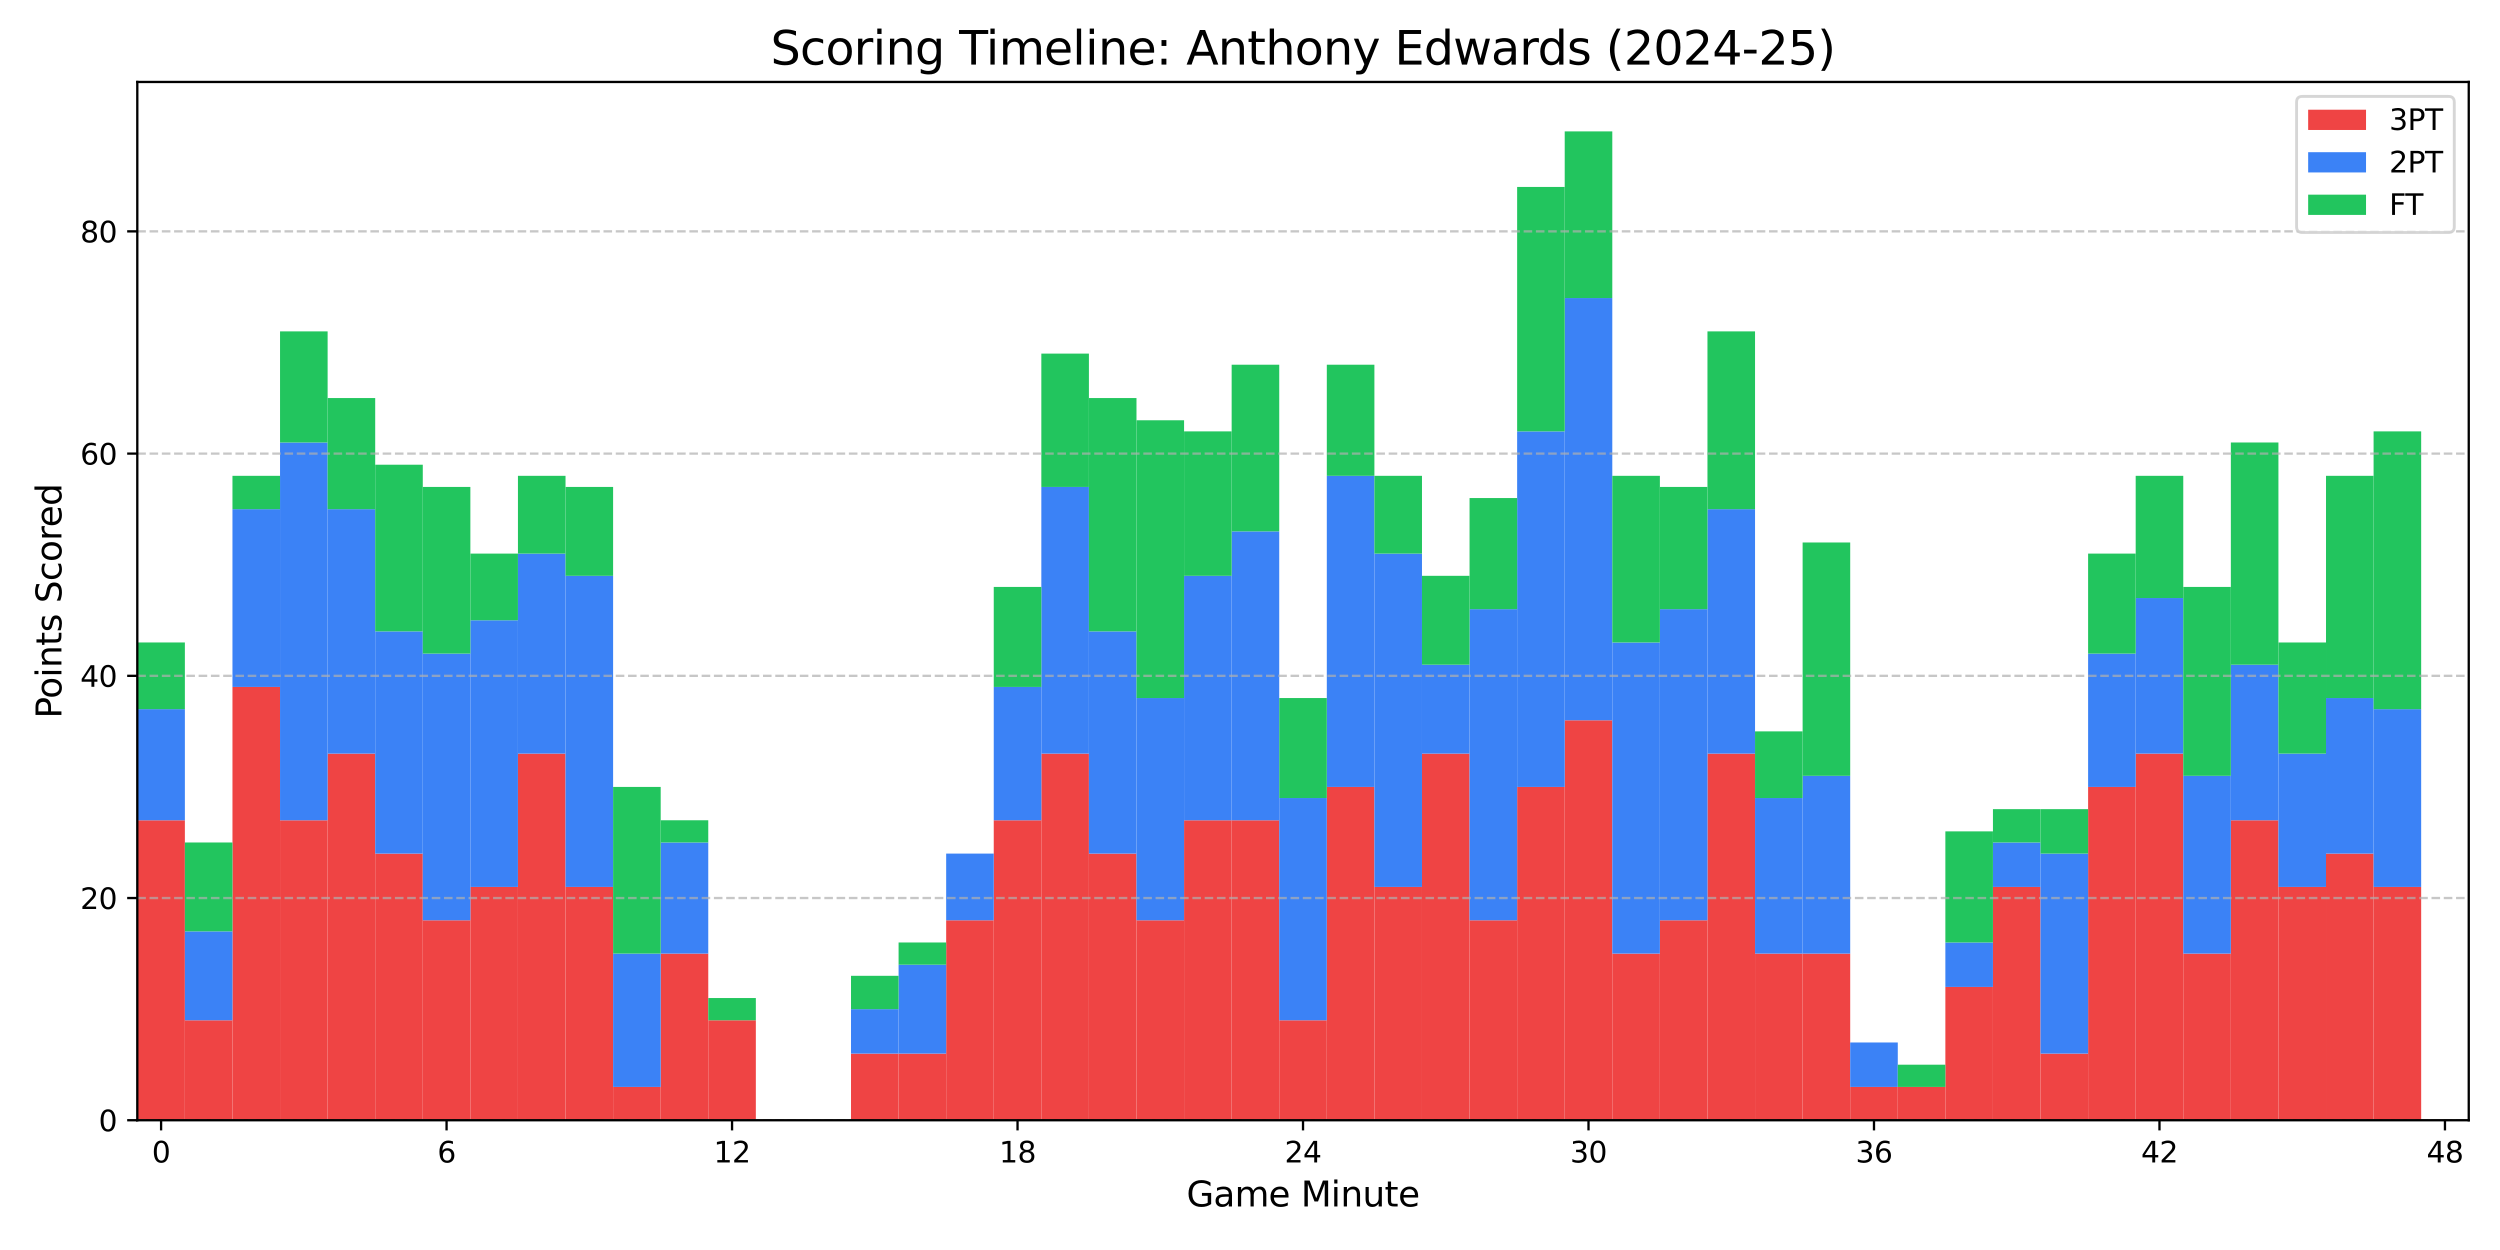 <?xml version="1.0" encoding="utf-8" standalone="no"?>
<!DOCTYPE svg PUBLIC "-//W3C//DTD SVG 1.1//EN"
  "http://www.w3.org/Graphics/SVG/1.1/DTD/svg11.dtd">
<svg xmlns:xlink="http://www.w3.org/1999/xlink" width="864pt" height="432pt" viewBox="0 0 864 432" xmlns="http://www.w3.org/2000/svg" version="1.1">
 <defs>
  <style type="text/css">*{stroke-linejoin: round; stroke-linecap: butt}</style>
 </defs>
 <g id="figure_1">
  <g id="patch_1">
   <path d="M 0 432 
L 864 432 
L 864 0 
L 0 0 
z
" style="fill: #ffffff"/>
  </g>
  <g id="axes_1">
   <g id="patch_2">
    <path d="M 47.45 387.16 
L 853.2 387.16 
L 853.2 28.32 
L 47.45 28.32 
z
" style="fill: #ffffff"/>
   </g>
   <g id="patch_3">
    <path d="M 47.45 387.16 
L 63.894 387.16 
L 63.894 283.482 
L 47.45 283.482 
z
" clip-path="url(#p7546cd6dfe)" style="fill: #ef4444"/>
   </g>
   <g id="patch_4">
    <path d="M 63.894 387.16 
L 80.338 387.16 
L 80.338 352.601 
L 63.894 352.601 
z
" clip-path="url(#p7546cd6dfe)" style="fill: #ef4444"/>
   </g>
   <g id="patch_5">
    <path d="M 80.338 387.16 
L 96.782 387.16 
L 96.782 237.403 
L 80.338 237.403 
z
" clip-path="url(#p7546cd6dfe)" style="fill: #ef4444"/>
   </g>
   <g id="patch_6">
    <path d="M 96.782 387.16 
L 113.226 387.16 
L 113.226 283.482 
L 96.782 283.482 
z
" clip-path="url(#p7546cd6dfe)" style="fill: #ef4444"/>
   </g>
   <g id="patch_7">
    <path d="M 113.226 387.16 
L 129.669 387.16 
L 129.669 260.443 
L 113.226 260.443 
z
" clip-path="url(#p7546cd6dfe)" style="fill: #ef4444"/>
   </g>
   <g id="patch_8">
    <path d="M 129.669 387.16 
L 146.113 387.16 
L 146.113 295.002 
L 129.669 295.002 
z
" clip-path="url(#p7546cd6dfe)" style="fill: #ef4444"/>
   </g>
   <g id="patch_9">
    <path d="M 146.113 387.16 
L 162.557 387.16 
L 162.557 318.042 
L 146.113 318.042 
z
" clip-path="url(#p7546cd6dfe)" style="fill: #ef4444"/>
   </g>
   <g id="patch_10">
    <path d="M 162.557 387.16 
L 179.001 387.16 
L 179.001 306.522 
L 162.557 306.522 
z
" clip-path="url(#p7546cd6dfe)" style="fill: #ef4444"/>
   </g>
   <g id="patch_11">
    <path d="M 179.001 387.16 
L 195.445 387.16 
L 195.445 260.443 
L 179.001 260.443 
z
" clip-path="url(#p7546cd6dfe)" style="fill: #ef4444"/>
   </g>
   <g id="patch_12">
    <path d="M 195.445 387.16 
L 211.889 387.16 
L 211.889 306.522 
L 195.445 306.522 
z
" clip-path="url(#p7546cd6dfe)" style="fill: #ef4444"/>
   </g>
   <g id="patch_13">
    <path d="M 211.889 387.16 
L 228.333 387.16 
L 228.333 375.64 
L 211.889 375.64 
z
" clip-path="url(#p7546cd6dfe)" style="fill: #ef4444"/>
   </g>
   <g id="patch_14">
    <path d="M 228.333 387.16 
L 244.777 387.16 
L 244.777 329.561 
L 228.333 329.561 
z
" clip-path="url(#p7546cd6dfe)" style="fill: #ef4444"/>
   </g>
   <g id="patch_15">
    <path d="M 244.777 387.16 
L 261.22 387.16 
L 261.22 352.601 
L 244.777 352.601 
z
" clip-path="url(#p7546cd6dfe)" style="fill: #ef4444"/>
   </g>
   <g id="patch_16">
    <path d="M 261.22 387.16 
L 277.664 387.16 
L 277.664 387.16 
L 261.22 387.16 
z
" clip-path="url(#p7546cd6dfe)" style="fill: #ef4444"/>
   </g>
   <g id="patch_17">
    <path d="M 277.664 387.16 
L 294.108 387.16 
L 294.108 387.16 
L 277.664 387.16 
z
" clip-path="url(#p7546cd6dfe)" style="fill: #ef4444"/>
   </g>
   <g id="patch_18">
    <path d="M 294.108 387.16 
L 310.552 387.16 
L 310.552 364.121 
L 294.108 364.121 
z
" clip-path="url(#p7546cd6dfe)" style="fill: #ef4444"/>
   </g>
   <g id="patch_19">
    <path d="M 310.552 387.16 
L 326.996 387.16 
L 326.996 364.121 
L 310.552 364.121 
z
" clip-path="url(#p7546cd6dfe)" style="fill: #ef4444"/>
   </g>
   <g id="patch_20">
    <path d="M 326.996 387.16 
L 343.44 387.16 
L 343.44 318.042 
L 326.996 318.042 
z
" clip-path="url(#p7546cd6dfe)" style="fill: #ef4444"/>
   </g>
   <g id="patch_21">
    <path d="M 343.44 387.16 
L 359.884 387.16 
L 359.884 283.482 
L 343.44 283.482 
z
" clip-path="url(#p7546cd6dfe)" style="fill: #ef4444"/>
   </g>
   <g id="patch_22">
    <path d="M 359.884 387.16 
L 376.328 387.16 
L 376.328 260.443 
L 359.884 260.443 
z
" clip-path="url(#p7546cd6dfe)" style="fill: #ef4444"/>
   </g>
   <g id="patch_23">
    <path d="M 376.328 387.16 
L 392.771 387.16 
L 392.771 295.002 
L 376.328 295.002 
z
" clip-path="url(#p7546cd6dfe)" style="fill: #ef4444"/>
   </g>
   <g id="patch_24">
    <path d="M 392.771 387.16 
L 409.215 387.16 
L 409.215 318.042 
L 392.771 318.042 
z
" clip-path="url(#p7546cd6dfe)" style="fill: #ef4444"/>
   </g>
   <g id="patch_25">
    <path d="M 409.215 387.16 
L 425.659 387.16 
L 425.659 283.482 
L 409.215 283.482 
z
" clip-path="url(#p7546cd6dfe)" style="fill: #ef4444"/>
   </g>
   <g id="patch_26">
    <path d="M 425.659 387.16 
L 442.103 387.16 
L 442.103 283.482 
L 425.659 283.482 
z
" clip-path="url(#p7546cd6dfe)" style="fill: #ef4444"/>
   </g>
   <g id="patch_27">
    <path d="M 442.103 387.16 
L 458.547 387.16 
L 458.547 352.601 
L 442.103 352.601 
z
" clip-path="url(#p7546cd6dfe)" style="fill: #ef4444"/>
   </g>
   <g id="patch_28">
    <path d="M 458.547 387.16 
L 474.991 387.16 
L 474.991 271.963 
L 458.547 271.963 
z
" clip-path="url(#p7546cd6dfe)" style="fill: #ef4444"/>
   </g>
   <g id="patch_29">
    <path d="M 474.991 387.16 
L 491.435 387.16 
L 491.435 306.522 
L 474.991 306.522 
z
" clip-path="url(#p7546cd6dfe)" style="fill: #ef4444"/>
   </g>
   <g id="patch_30">
    <path d="M 491.435 387.16 
L 507.879 387.16 
L 507.879 260.443 
L 491.435 260.443 
z
" clip-path="url(#p7546cd6dfe)" style="fill: #ef4444"/>
   </g>
   <g id="patch_31">
    <path d="M 507.879 387.16 
L 524.322 387.16 
L 524.322 318.042 
L 507.879 318.042 
z
" clip-path="url(#p7546cd6dfe)" style="fill: #ef4444"/>
   </g>
   <g id="patch_32">
    <path d="M 524.322 387.16 
L 540.766 387.16 
L 540.766 271.963 
L 524.322 271.963 
z
" clip-path="url(#p7546cd6dfe)" style="fill: #ef4444"/>
   </g>
   <g id="patch_33">
    <path d="M 540.766 387.16 
L 557.21 387.16 
L 557.21 248.923 
L 540.766 248.923 
z
" clip-path="url(#p7546cd6dfe)" style="fill: #ef4444"/>
   </g>
   <g id="patch_34">
    <path d="M 557.21 387.16 
L 573.654 387.16 
L 573.654 329.561 
L 557.21 329.561 
z
" clip-path="url(#p7546cd6dfe)" style="fill: #ef4444"/>
   </g>
   <g id="patch_35">
    <path d="M 573.654 387.16 
L 590.098 387.16 
L 590.098 318.042 
L 573.654 318.042 
z
" clip-path="url(#p7546cd6dfe)" style="fill: #ef4444"/>
   </g>
   <g id="patch_36">
    <path d="M 590.098 387.16 
L 606.542 387.16 
L 606.542 260.443 
L 590.098 260.443 
z
" clip-path="url(#p7546cd6dfe)" style="fill: #ef4444"/>
   </g>
   <g id="patch_37">
    <path d="M 606.542 387.16 
L 622.986 387.16 
L 622.986 329.561 
L 606.542 329.561 
z
" clip-path="url(#p7546cd6dfe)" style="fill: #ef4444"/>
   </g>
   <g id="patch_38">
    <path d="M 622.986 387.16 
L 639.43 387.16 
L 639.43 329.561 
L 622.986 329.561 
z
" clip-path="url(#p7546cd6dfe)" style="fill: #ef4444"/>
   </g>
   <g id="patch_39">
    <path d="M 639.43 387.16 
L 655.873 387.16 
L 655.873 375.64 
L 639.43 375.64 
z
" clip-path="url(#p7546cd6dfe)" style="fill: #ef4444"/>
   </g>
   <g id="patch_40">
    <path d="M 655.873 387.16 
L 672.317 387.16 
L 672.317 375.64 
L 655.873 375.64 
z
" clip-path="url(#p7546cd6dfe)" style="fill: #ef4444"/>
   </g>
   <g id="patch_41">
    <path d="M 672.317 387.16 
L 688.761 387.16 
L 688.761 341.081 
L 672.317 341.081 
z
" clip-path="url(#p7546cd6dfe)" style="fill: #ef4444"/>
   </g>
   <g id="patch_42">
    <path d="M 688.761 387.16 
L 705.205 387.16 
L 705.205 306.522 
L 688.761 306.522 
z
" clip-path="url(#p7546cd6dfe)" style="fill: #ef4444"/>
   </g>
   <g id="patch_43">
    <path d="M 705.205 387.16 
L 721.649 387.16 
L 721.649 364.121 
L 705.205 364.121 
z
" clip-path="url(#p7546cd6dfe)" style="fill: #ef4444"/>
   </g>
   <g id="patch_44">
    <path d="M 721.649 387.16 
L 738.093 387.16 
L 738.093 271.963 
L 721.649 271.963 
z
" clip-path="url(#p7546cd6dfe)" style="fill: #ef4444"/>
   </g>
   <g id="patch_45">
    <path d="M 738.093 387.16 
L 754.537 387.16 
L 754.537 260.443 
L 738.093 260.443 
z
" clip-path="url(#p7546cd6dfe)" style="fill: #ef4444"/>
   </g>
   <g id="patch_46">
    <path d="M 754.537 387.16 
L 770.981 387.16 
L 770.981 329.561 
L 754.537 329.561 
z
" clip-path="url(#p7546cd6dfe)" style="fill: #ef4444"/>
   </g>
   <g id="patch_47">
    <path d="M 770.981 387.16 
L 787.424 387.16 
L 787.424 283.482 
L 770.981 283.482 
z
" clip-path="url(#p7546cd6dfe)" style="fill: #ef4444"/>
   </g>
   <g id="patch_48">
    <path d="M 787.424 387.16 
L 803.868 387.16 
L 803.868 306.522 
L 787.424 306.522 
z
" clip-path="url(#p7546cd6dfe)" style="fill: #ef4444"/>
   </g>
   <g id="patch_49">
    <path d="M 803.868 387.16 
L 820.312 387.16 
L 820.312 295.002 
L 803.868 295.002 
z
" clip-path="url(#p7546cd6dfe)" style="fill: #ef4444"/>
   </g>
   <g id="patch_50">
    <path d="M 820.312 387.16 
L 836.756 387.16 
L 836.756 306.522 
L 820.312 306.522 
z
" clip-path="url(#p7546cd6dfe)" style="fill: #ef4444"/>
   </g>
   <g id="patch_51">
    <path d="M 47.45 283.482 
L 63.894 283.482 
L 63.894 245.083 
L 47.45 245.083 
z
" clip-path="url(#p7546cd6dfe)" style="fill: #3b82f6"/>
   </g>
   <g id="patch_52">
    <path d="M 63.894 352.601 
L 80.338 352.601 
L 80.338 321.881 
L 63.894 321.881 
z
" clip-path="url(#p7546cd6dfe)" style="fill: #3b82f6"/>
   </g>
   <g id="patch_53">
    <path d="M 80.338 237.403 
L 96.782 237.403 
L 96.782 175.965 
L 80.338 175.965 
z
" clip-path="url(#p7546cd6dfe)" style="fill: #3b82f6"/>
   </g>
   <g id="patch_54">
    <path d="M 96.782 283.482 
L 113.226 283.482 
L 113.226 152.925 
L 96.782 152.925 
z
" clip-path="url(#p7546cd6dfe)" style="fill: #3b82f6"/>
   </g>
   <g id="patch_55">
    <path d="M 113.226 260.443 
L 129.669 260.443 
L 129.669 175.965 
L 113.226 175.965 
z
" clip-path="url(#p7546cd6dfe)" style="fill: #3b82f6"/>
   </g>
   <g id="patch_56">
    <path d="M 129.669 295.002 
L 146.113 295.002 
L 146.113 218.204 
L 129.669 218.204 
z
" clip-path="url(#p7546cd6dfe)" style="fill: #3b82f6"/>
   </g>
   <g id="patch_57">
    <path d="M 146.113 318.042 
L 162.557 318.042 
L 162.557 225.884 
L 146.113 225.884 
z
" clip-path="url(#p7546cd6dfe)" style="fill: #3b82f6"/>
   </g>
   <g id="patch_58">
    <path d="M 162.557 306.522 
L 179.001 306.522 
L 179.001 214.364 
L 162.557 214.364 
z
" clip-path="url(#p7546cd6dfe)" style="fill: #3b82f6"/>
   </g>
   <g id="patch_59">
    <path d="M 179.001 260.443 
L 195.445 260.443 
L 195.445 191.324 
L 179.001 191.324 
z
" clip-path="url(#p7546cd6dfe)" style="fill: #3b82f6"/>
   </g>
   <g id="patch_60">
    <path d="M 195.445 306.522 
L 211.889 306.522 
L 211.889 199.004 
L 195.445 199.004 
z
" clip-path="url(#p7546cd6dfe)" style="fill: #3b82f6"/>
   </g>
   <g id="patch_61">
    <path d="M 211.889 375.64 
L 228.333 375.64 
L 228.333 329.561 
L 211.889 329.561 
z
" clip-path="url(#p7546cd6dfe)" style="fill: #3b82f6"/>
   </g>
   <g id="patch_62">
    <path d="M 228.333 329.561 
L 244.777 329.561 
L 244.777 291.162 
L 228.333 291.162 
z
" clip-path="url(#p7546cd6dfe)" style="fill: #3b82f6"/>
   </g>
   <g id="patch_63">
    <path d="M 244.777 352.601 
L 261.22 352.601 
L 261.22 352.601 
L 244.777 352.601 
z
" clip-path="url(#p7546cd6dfe)" style="fill: #3b82f6"/>
   </g>
   <g id="patch_64">
    <path d="M 261.22 387.16 
L 277.664 387.16 
L 277.664 387.16 
L 261.22 387.16 
z
" clip-path="url(#p7546cd6dfe)" style="fill: #3b82f6"/>
   </g>
   <g id="patch_65">
    <path d="M 277.664 387.16 
L 294.108 387.16 
L 294.108 387.16 
L 277.664 387.16 
z
" clip-path="url(#p7546cd6dfe)" style="fill: #3b82f6"/>
   </g>
   <g id="patch_66">
    <path d="M 294.108 364.121 
L 310.552 364.121 
L 310.552 348.761 
L 294.108 348.761 
z
" clip-path="url(#p7546cd6dfe)" style="fill: #3b82f6"/>
   </g>
   <g id="patch_67">
    <path d="M 310.552 364.121 
L 326.996 364.121 
L 326.996 333.401 
L 310.552 333.401 
z
" clip-path="url(#p7546cd6dfe)" style="fill: #3b82f6"/>
   </g>
   <g id="patch_68">
    <path d="M 326.996 318.042 
L 343.44 318.042 
L 343.44 295.002 
L 326.996 295.002 
z
" clip-path="url(#p7546cd6dfe)" style="fill: #3b82f6"/>
   </g>
   <g id="patch_69">
    <path d="M 343.44 283.482 
L 359.884 283.482 
L 359.884 237.403 
L 343.44 237.403 
z
" clip-path="url(#p7546cd6dfe)" style="fill: #3b82f6"/>
   </g>
   <g id="patch_70">
    <path d="M 359.884 260.443 
L 376.328 260.443 
L 376.328 168.285 
L 359.884 168.285 
z
" clip-path="url(#p7546cd6dfe)" style="fill: #3b82f6"/>
   </g>
   <g id="patch_71">
    <path d="M 376.328 295.002 
L 392.771 295.002 
L 392.771 218.204 
L 376.328 218.204 
z
" clip-path="url(#p7546cd6dfe)" style="fill: #3b82f6"/>
   </g>
   <g id="patch_72">
    <path d="M 392.771 318.042 
L 409.215 318.042 
L 409.215 241.243 
L 392.771 241.243 
z
" clip-path="url(#p7546cd6dfe)" style="fill: #3b82f6"/>
   </g>
   <g id="patch_73">
    <path d="M 409.215 283.482 
L 425.659 283.482 
L 425.659 199.004 
L 409.215 199.004 
z
" clip-path="url(#p7546cd6dfe)" style="fill: #3b82f6"/>
   </g>
   <g id="patch_74">
    <path d="M 425.659 283.482 
L 442.103 283.482 
L 442.103 183.645 
L 425.659 183.645 
z
" clip-path="url(#p7546cd6dfe)" style="fill: #3b82f6"/>
   </g>
   <g id="patch_75">
    <path d="M 442.103 352.601 
L 458.547 352.601 
L 458.547 275.802 
L 442.103 275.802 
z
" clip-path="url(#p7546cd6dfe)" style="fill: #3b82f6"/>
   </g>
   <g id="patch_76">
    <path d="M 458.547 271.963 
L 474.991 271.963 
L 474.991 164.445 
L 458.547 164.445 
z
" clip-path="url(#p7546cd6dfe)" style="fill: #3b82f6"/>
   </g>
   <g id="patch_77">
    <path d="M 474.991 306.522 
L 491.435 306.522 
L 491.435 191.324 
L 474.991 191.324 
z
" clip-path="url(#p7546cd6dfe)" style="fill: #3b82f6"/>
   </g>
   <g id="patch_78">
    <path d="M 491.435 260.443 
L 507.879 260.443 
L 507.879 229.724 
L 491.435 229.724 
z
" clip-path="url(#p7546cd6dfe)" style="fill: #3b82f6"/>
   </g>
   <g id="patch_79">
    <path d="M 507.879 318.042 
L 524.322 318.042 
L 524.322 210.524 
L 507.879 210.524 
z
" clip-path="url(#p7546cd6dfe)" style="fill: #3b82f6"/>
   </g>
   <g id="patch_80">
    <path d="M 524.322 271.963 
L 540.766 271.963 
L 540.766 149.085 
L 524.322 149.085 
z
" clip-path="url(#p7546cd6dfe)" style="fill: #3b82f6"/>
   </g>
   <g id="patch_81">
    <path d="M 540.766 248.923 
L 557.21 248.923 
L 557.21 103.006 
L 540.766 103.006 
z
" clip-path="url(#p7546cd6dfe)" style="fill: #3b82f6"/>
   </g>
   <g id="patch_82">
    <path d="M 557.21 329.561 
L 573.654 329.561 
L 573.654 222.044 
L 557.21 222.044 
z
" clip-path="url(#p7546cd6dfe)" style="fill: #3b82f6"/>
   </g>
   <g id="patch_83">
    <path d="M 573.654 318.042 
L 590.098 318.042 
L 590.098 210.524 
L 573.654 210.524 
z
" clip-path="url(#p7546cd6dfe)" style="fill: #3b82f6"/>
   </g>
   <g id="patch_84">
    <path d="M 590.098 260.443 
L 606.542 260.443 
L 606.542 175.965 
L 590.098 175.965 
z
" clip-path="url(#p7546cd6dfe)" style="fill: #3b82f6"/>
   </g>
   <g id="patch_85">
    <path d="M 606.542 329.561 
L 622.986 329.561 
L 622.986 275.802 
L 606.542 275.802 
z
" clip-path="url(#p7546cd6dfe)" style="fill: #3b82f6"/>
   </g>
   <g id="patch_86">
    <path d="M 622.986 329.561 
L 639.43 329.561 
L 639.43 268.123 
L 622.986 268.123 
z
" clip-path="url(#p7546cd6dfe)" style="fill: #3b82f6"/>
   </g>
   <g id="patch_87">
    <path d="M 639.43 375.64 
L 655.873 375.64 
L 655.873 360.281 
L 639.43 360.281 
z
" clip-path="url(#p7546cd6dfe)" style="fill: #3b82f6"/>
   </g>
   <g id="patch_88">
    <path d="M 655.873 375.64 
L 672.317 375.64 
L 672.317 375.64 
L 655.873 375.64 
z
" clip-path="url(#p7546cd6dfe)" style="fill: #3b82f6"/>
   </g>
   <g id="patch_89">
    <path d="M 672.317 341.081 
L 688.761 341.081 
L 688.761 325.721 
L 672.317 325.721 
z
" clip-path="url(#p7546cd6dfe)" style="fill: #3b82f6"/>
   </g>
   <g id="patch_90">
    <path d="M 688.761 306.522 
L 705.205 306.522 
L 705.205 291.162 
L 688.761 291.162 
z
" clip-path="url(#p7546cd6dfe)" style="fill: #3b82f6"/>
   </g>
   <g id="patch_91">
    <path d="M 705.205 364.121 
L 721.649 364.121 
L 721.649 295.002 
L 705.205 295.002 
z
" clip-path="url(#p7546cd6dfe)" style="fill: #3b82f6"/>
   </g>
   <g id="patch_92">
    <path d="M 721.649 271.963 
L 738.093 271.963 
L 738.093 225.884 
L 721.649 225.884 
z
" clip-path="url(#p7546cd6dfe)" style="fill: #3b82f6"/>
   </g>
   <g id="patch_93">
    <path d="M 738.093 260.443 
L 754.537 260.443 
L 754.537 206.684 
L 738.093 206.684 
z
" clip-path="url(#p7546cd6dfe)" style="fill: #3b82f6"/>
   </g>
   <g id="patch_94">
    <path d="M 754.537 329.561 
L 770.981 329.561 
L 770.981 268.123 
L 754.537 268.123 
z
" clip-path="url(#p7546cd6dfe)" style="fill: #3b82f6"/>
   </g>
   <g id="patch_95">
    <path d="M 770.981 283.482 
L 787.424 283.482 
L 787.424 229.724 
L 770.981 229.724 
z
" clip-path="url(#p7546cd6dfe)" style="fill: #3b82f6"/>
   </g>
   <g id="patch_96">
    <path d="M 787.424 306.522 
L 803.868 306.522 
L 803.868 260.443 
L 787.424 260.443 
z
" clip-path="url(#p7546cd6dfe)" style="fill: #3b82f6"/>
   </g>
   <g id="patch_97">
    <path d="M 803.868 295.002 
L 820.312 295.002 
L 820.312 241.243 
L 803.868 241.243 
z
" clip-path="url(#p7546cd6dfe)" style="fill: #3b82f6"/>
   </g>
   <g id="patch_98">
    <path d="M 820.312 306.522 
L 836.756 306.522 
L 836.756 245.083 
L 820.312 245.083 
z
" clip-path="url(#p7546cd6dfe)" style="fill: #3b82f6"/>
   </g>
   <g id="patch_99">
    <path d="M 47.45 245.083 
L 63.894 245.083 
L 63.894 222.044 
L 47.45 222.044 
z
" clip-path="url(#p7546cd6dfe)" style="fill: #22c55e"/>
   </g>
   <g id="patch_100">
    <path d="M 63.894 321.881 
L 80.338 321.881 
L 80.338 291.162 
L 63.894 291.162 
z
" clip-path="url(#p7546cd6dfe)" style="fill: #22c55e"/>
   </g>
   <g id="patch_101">
    <path d="M 80.338 175.965 
L 96.782 175.965 
L 96.782 164.445 
L 80.338 164.445 
z
" clip-path="url(#p7546cd6dfe)" style="fill: #22c55e"/>
   </g>
   <g id="patch_102">
    <path d="M 96.782 152.925 
L 113.226 152.925 
L 113.226 114.526 
L 96.782 114.526 
z
" clip-path="url(#p7546cd6dfe)" style="fill: #22c55e"/>
   </g>
   <g id="patch_103">
    <path d="M 113.226 175.965 
L 129.669 175.965 
L 129.669 137.566 
L 113.226 137.566 
z
" clip-path="url(#p7546cd6dfe)" style="fill: #22c55e"/>
   </g>
   <g id="patch_104">
    <path d="M 129.669 218.204 
L 146.113 218.204 
L 146.113 160.605 
L 129.669 160.605 
z
" clip-path="url(#p7546cd6dfe)" style="fill: #22c55e"/>
   </g>
   <g id="patch_105">
    <path d="M 146.113 225.884 
L 162.557 225.884 
L 162.557 168.285 
L 146.113 168.285 
z
" clip-path="url(#p7546cd6dfe)" style="fill: #22c55e"/>
   </g>
   <g id="patch_106">
    <path d="M 162.557 214.364 
L 179.001 214.364 
L 179.001 191.324 
L 162.557 191.324 
z
" clip-path="url(#p7546cd6dfe)" style="fill: #22c55e"/>
   </g>
   <g id="patch_107">
    <path d="M 179.001 191.324 
L 195.445 191.324 
L 195.445 164.445 
L 179.001 164.445 
z
" clip-path="url(#p7546cd6dfe)" style="fill: #22c55e"/>
   </g>
   <g id="patch_108">
    <path d="M 195.445 199.004 
L 211.889 199.004 
L 211.889 168.285 
L 195.445 168.285 
z
" clip-path="url(#p7546cd6dfe)" style="fill: #22c55e"/>
   </g>
   <g id="patch_109">
    <path d="M 211.889 329.561 
L 228.333 329.561 
L 228.333 271.963 
L 211.889 271.963 
z
" clip-path="url(#p7546cd6dfe)" style="fill: #22c55e"/>
   </g>
   <g id="patch_110">
    <path d="M 228.333 291.162 
L 244.777 291.162 
L 244.777 283.482 
L 228.333 283.482 
z
" clip-path="url(#p7546cd6dfe)" style="fill: #22c55e"/>
   </g>
   <g id="patch_111">
    <path d="M 244.777 352.601 
L 261.22 352.601 
L 261.22 344.921 
L 244.777 344.921 
z
" clip-path="url(#p7546cd6dfe)" style="fill: #22c55e"/>
   </g>
   <g id="patch_112">
    <path d="M 261.22 387.16 
L 277.664 387.16 
L 277.664 387.16 
L 261.22 387.16 
z
" clip-path="url(#p7546cd6dfe)" style="fill: #22c55e"/>
   </g>
   <g id="patch_113">
    <path d="M 277.664 387.16 
L 294.108 387.16 
L 294.108 387.16 
L 277.664 387.16 
z
" clip-path="url(#p7546cd6dfe)" style="fill: #22c55e"/>
   </g>
   <g id="patch_114">
    <path d="M 294.108 348.761 
L 310.552 348.761 
L 310.552 337.241 
L 294.108 337.241 
z
" clip-path="url(#p7546cd6dfe)" style="fill: #22c55e"/>
   </g>
   <g id="patch_115">
    <path d="M 310.552 333.401 
L 326.996 333.401 
L 326.996 325.721 
L 310.552 325.721 
z
" clip-path="url(#p7546cd6dfe)" style="fill: #22c55e"/>
   </g>
   <g id="patch_116">
    <path d="M 326.996 295.002 
L 343.44 295.002 
L 343.44 295.002 
L 326.996 295.002 
z
" clip-path="url(#p7546cd6dfe)" style="fill: #22c55e"/>
   </g>
   <g id="patch_117">
    <path d="M 343.44 237.403 
L 359.884 237.403 
L 359.884 202.844 
L 343.44 202.844 
z
" clip-path="url(#p7546cd6dfe)" style="fill: #22c55e"/>
   </g>
   <g id="patch_118">
    <path d="M 359.884 168.285 
L 376.328 168.285 
L 376.328 122.206 
L 359.884 122.206 
z
" clip-path="url(#p7546cd6dfe)" style="fill: #22c55e"/>
   </g>
   <g id="patch_119">
    <path d="M 376.328 218.204 
L 392.771 218.204 
L 392.771 137.566 
L 376.328 137.566 
z
" clip-path="url(#p7546cd6dfe)" style="fill: #22c55e"/>
   </g>
   <g id="patch_120">
    <path d="M 392.771 241.243 
L 409.215 241.243 
L 409.215 145.245 
L 392.771 145.245 
z
" clip-path="url(#p7546cd6dfe)" style="fill: #22c55e"/>
   </g>
   <g id="patch_121">
    <path d="M 409.215 199.004 
L 425.659 199.004 
L 425.659 149.085 
L 409.215 149.085 
z
" clip-path="url(#p7546cd6dfe)" style="fill: #22c55e"/>
   </g>
   <g id="patch_122">
    <path d="M 425.659 183.645 
L 442.103 183.645 
L 442.103 126.046 
L 425.659 126.046 
z
" clip-path="url(#p7546cd6dfe)" style="fill: #22c55e"/>
   </g>
   <g id="patch_123">
    <path d="M 442.103 275.802 
L 458.547 275.802 
L 458.547 241.243 
L 442.103 241.243 
z
" clip-path="url(#p7546cd6dfe)" style="fill: #22c55e"/>
   </g>
   <g id="patch_124">
    <path d="M 458.547 164.445 
L 474.991 164.445 
L 474.991 126.046 
L 458.547 126.046 
z
" clip-path="url(#p7546cd6dfe)" style="fill: #22c55e"/>
   </g>
   <g id="patch_125">
    <path d="M 474.991 191.324 
L 491.435 191.324 
L 491.435 164.445 
L 474.991 164.445 
z
" clip-path="url(#p7546cd6dfe)" style="fill: #22c55e"/>
   </g>
   <g id="patch_126">
    <path d="M 491.435 229.724 
L 507.879 229.724 
L 507.879 199.004 
L 491.435 199.004 
z
" clip-path="url(#p7546cd6dfe)" style="fill: #22c55e"/>
   </g>
   <g id="patch_127">
    <path d="M 507.879 210.524 
L 524.322 210.524 
L 524.322 172.125 
L 507.879 172.125 
z
" clip-path="url(#p7546cd6dfe)" style="fill: #22c55e"/>
   </g>
   <g id="patch_128">
    <path d="M 524.322 149.085 
L 540.766 149.085 
L 540.766 64.607 
L 524.322 64.607 
z
" clip-path="url(#p7546cd6dfe)" style="fill: #22c55e"/>
   </g>
   <g id="patch_129">
    <path d="M 540.766 103.006 
L 557.21 103.006 
L 557.21 45.408 
L 540.766 45.408 
z
" clip-path="url(#p7546cd6dfe)" style="fill: #22c55e"/>
   </g>
   <g id="patch_130">
    <path d="M 557.21 222.044 
L 573.654 222.044 
L 573.654 164.445 
L 557.21 164.445 
z
" clip-path="url(#p7546cd6dfe)" style="fill: #22c55e"/>
   </g>
   <g id="patch_131">
    <path d="M 573.654 210.524 
L 590.098 210.524 
L 590.098 168.285 
L 573.654 168.285 
z
" clip-path="url(#p7546cd6dfe)" style="fill: #22c55e"/>
   </g>
   <g id="patch_132">
    <path d="M 590.098 175.965 
L 606.542 175.965 
L 606.542 114.526 
L 590.098 114.526 
z
" clip-path="url(#p7546cd6dfe)" style="fill: #22c55e"/>
   </g>
   <g id="patch_133">
    <path d="M 606.542 275.802 
L 622.986 275.802 
L 622.986 252.763 
L 606.542 252.763 
z
" clip-path="url(#p7546cd6dfe)" style="fill: #22c55e"/>
   </g>
   <g id="patch_134">
    <path d="M 622.986 268.123 
L 639.43 268.123 
L 639.43 187.484 
L 622.986 187.484 
z
" clip-path="url(#p7546cd6dfe)" style="fill: #22c55e"/>
   </g>
   <g id="patch_135">
    <path d="M 639.43 360.281 
L 655.873 360.281 
L 655.873 360.281 
L 639.43 360.281 
z
" clip-path="url(#p7546cd6dfe)" style="fill: #22c55e"/>
   </g>
   <g id="patch_136">
    <path d="M 655.873 375.64 
L 672.317 375.64 
L 672.317 367.96 
L 655.873 367.96 
z
" clip-path="url(#p7546cd6dfe)" style="fill: #22c55e"/>
   </g>
   <g id="patch_137">
    <path d="M 672.317 325.721 
L 688.761 325.721 
L 688.761 287.322 
L 672.317 287.322 
z
" clip-path="url(#p7546cd6dfe)" style="fill: #22c55e"/>
   </g>
   <g id="patch_138">
    <path d="M 688.761 291.162 
L 705.205 291.162 
L 705.205 279.642 
L 688.761 279.642 
z
" clip-path="url(#p7546cd6dfe)" style="fill: #22c55e"/>
   </g>
   <g id="patch_139">
    <path d="M 705.205 295.002 
L 721.649 295.002 
L 721.649 279.642 
L 705.205 279.642 
z
" clip-path="url(#p7546cd6dfe)" style="fill: #22c55e"/>
   </g>
   <g id="patch_140">
    <path d="M 721.649 225.884 
L 738.093 225.884 
L 738.093 191.324 
L 721.649 191.324 
z
" clip-path="url(#p7546cd6dfe)" style="fill: #22c55e"/>
   </g>
   <g id="patch_141">
    <path d="M 738.093 206.684 
L 754.537 206.684 
L 754.537 164.445 
L 738.093 164.445 
z
" clip-path="url(#p7546cd6dfe)" style="fill: #22c55e"/>
   </g>
   <g id="patch_142">
    <path d="M 754.537 268.123 
L 770.981 268.123 
L 770.981 202.844 
L 754.537 202.844 
z
" clip-path="url(#p7546cd6dfe)" style="fill: #22c55e"/>
   </g>
   <g id="patch_143">
    <path d="M 770.981 229.724 
L 787.424 229.724 
L 787.424 152.925 
L 770.981 152.925 
z
" clip-path="url(#p7546cd6dfe)" style="fill: #22c55e"/>
   </g>
   <g id="patch_144">
    <path d="M 787.424 260.443 
L 803.868 260.443 
L 803.868 222.044 
L 787.424 222.044 
z
" clip-path="url(#p7546cd6dfe)" style="fill: #22c55e"/>
   </g>
   <g id="patch_145">
    <path d="M 803.868 241.243 
L 820.312 241.243 
L 820.312 164.445 
L 803.868 164.445 
z
" clip-path="url(#p7546cd6dfe)" style="fill: #22c55e"/>
   </g>
   <g id="patch_146">
    <path d="M 820.312 245.083 
L 836.756 245.083 
L 836.756 149.085 
L 820.312 149.085 
z
" clip-path="url(#p7546cd6dfe)" style="fill: #22c55e"/>
   </g>
   <g id="matplotlib.axis_1">
    <g id="xtick_1">
     <g id="line2d_1">
      <defs>
       <path id="m28113c8d22" d="M 0 0 
L 0 3.5 
" style="stroke: #000000; stroke-width: 0.8"/>
      </defs>
      <g>
       <use xlink:href="#m28113c8d22" x="55.672" y="387.16" style="stroke: #000000; stroke-width: 0.8"/>
      </g>
     </g>
     <g id="text_1">
      <!-- 0 -->
      <g transform="translate(52.491 401.758) scale(0.1 -0.1)">
       <defs>
        <path id="DejaVuSans-30" d="M 2034 4250 
Q 1547 4250 1301 3770 
Q 1056 3291 1056 2328 
Q 1056 1369 1301 889 
Q 1547 409 2034 409 
Q 2525 409 2770 889 
Q 3016 1369 3016 2328 
Q 3016 3291 2770 3770 
Q 2525 4250 2034 4250 
z
M 2034 4750 
Q 2819 4750 3233 4129 
Q 3647 3509 3647 2328 
Q 3647 1150 3233 529 
Q 2819 -91 2034 -91 
Q 1250 -91 836 529 
Q 422 1150 422 2328 
Q 422 3509 836 4129 
Q 1250 4750 2034 4750 
z
" transform="scale(0.016)"/>
       </defs>
       <use xlink:href="#DejaVuSans-30"/>
      </g>
     </g>
    </g>
    <g id="xtick_2">
     <g id="line2d_2">
      <g>
       <use xlink:href="#m28113c8d22" x="154.335" y="387.16" style="stroke: #000000; stroke-width: 0.8"/>
      </g>
     </g>
     <g id="text_2">
      <!-- 6 -->
      <g transform="translate(151.154 401.758) scale(0.1 -0.1)">
       <defs>
        <path id="DejaVuSans-36" d="M 2113 2584 
Q 1688 2584 1439 2293 
Q 1191 2003 1191 1497 
Q 1191 994 1439 701 
Q 1688 409 2113 409 
Q 2538 409 2786 701 
Q 3034 994 3034 1497 
Q 3034 2003 2786 2293 
Q 2538 2584 2113 2584 
z
M 3366 4563 
L 3366 3988 
Q 3128 4100 2886 4159 
Q 2644 4219 2406 4219 
Q 1781 4219 1451 3797 
Q 1122 3375 1075 2522 
Q 1259 2794 1537 2939 
Q 1816 3084 2150 3084 
Q 2853 3084 3261 2657 
Q 3669 2231 3669 1497 
Q 3669 778 3244 343 
Q 2819 -91 2113 -91 
Q 1303 -91 875 529 
Q 447 1150 447 2328 
Q 447 3434 972 4092 
Q 1497 4750 2381 4750 
Q 2619 4750 2861 4703 
Q 3103 4656 3366 4563 
z
" transform="scale(0.016)"/>
       </defs>
       <use xlink:href="#DejaVuSans-36"/>
      </g>
     </g>
    </g>
    <g id="xtick_3">
     <g id="line2d_3">
      <g>
       <use xlink:href="#m28113c8d22" x="252.998" y="387.16" style="stroke: #000000; stroke-width: 0.8"/>
      </g>
     </g>
     <g id="text_3">
      <!-- 12 -->
      <g transform="translate(246.636 401.758) scale(0.1 -0.1)">
       <defs>
        <path id="DejaVuSans-31" d="M 794 531 
L 1825 531 
L 1825 4091 
L 703 3866 
L 703 4441 
L 1819 4666 
L 2450 4666 
L 2450 531 
L 3481 531 
L 3481 0 
L 794 0 
L 794 531 
z
" transform="scale(0.016)"/>
        <path id="DejaVuSans-32" d="M 1228 531 
L 3431 531 
L 3431 0 
L 469 0 
L 469 531 
Q 828 903 1448 1529 
Q 2069 2156 2228 2338 
Q 2531 2678 2651 2914 
Q 2772 3150 2772 3378 
Q 2772 3750 2511 3984 
Q 2250 4219 1831 4219 
Q 1534 4219 1204 4116 
Q 875 4013 500 3803 
L 500 4441 
Q 881 4594 1212 4672 
Q 1544 4750 1819 4750 
Q 2544 4750 2975 4387 
Q 3406 4025 3406 3419 
Q 3406 3131 3298 2873 
Q 3191 2616 2906 2266 
Q 2828 2175 2409 1742 
Q 1991 1309 1228 531 
z
" transform="scale(0.016)"/>
       </defs>
       <use xlink:href="#DejaVuSans-31"/>
       <use xlink:href="#DejaVuSans-32" transform="translate(63.623 0)"/>
      </g>
     </g>
    </g>
    <g id="xtick_4">
     <g id="line2d_4">
      <g>
       <use xlink:href="#m28113c8d22" x="351.662" y="387.16" style="stroke: #000000; stroke-width: 0.8"/>
      </g>
     </g>
     <g id="text_4">
      <!-- 18 -->
      <g transform="translate(345.299 401.758) scale(0.1 -0.1)">
       <defs>
        <path id="DejaVuSans-38" d="M 2034 2216 
Q 1584 2216 1326 1975 
Q 1069 1734 1069 1313 
Q 1069 891 1326 650 
Q 1584 409 2034 409 
Q 2484 409 2743 651 
Q 3003 894 3003 1313 
Q 3003 1734 2745 1975 
Q 2488 2216 2034 2216 
z
M 1403 2484 
Q 997 2584 770 2862 
Q 544 3141 544 3541 
Q 544 4100 942 4425 
Q 1341 4750 2034 4750 
Q 2731 4750 3128 4425 
Q 3525 4100 3525 3541 
Q 3525 3141 3298 2862 
Q 3072 2584 2669 2484 
Q 3125 2378 3379 2068 
Q 3634 1759 3634 1313 
Q 3634 634 3220 271 
Q 2806 -91 2034 -91 
Q 1263 -91 848 271 
Q 434 634 434 1313 
Q 434 1759 690 2068 
Q 947 2378 1403 2484 
z
M 1172 3481 
Q 1172 3119 1398 2916 
Q 1625 2713 2034 2713 
Q 2441 2713 2670 2916 
Q 2900 3119 2900 3481 
Q 2900 3844 2670 4047 
Q 2441 4250 2034 4250 
Q 1625 4250 1398 4047 
Q 1172 3844 1172 3481 
z
" transform="scale(0.016)"/>
       </defs>
       <use xlink:href="#DejaVuSans-31"/>
       <use xlink:href="#DejaVuSans-38" transform="translate(63.623 0)"/>
      </g>
     </g>
    </g>
    <g id="xtick_5">
     <g id="line2d_5">
      <g>
       <use xlink:href="#m28113c8d22" x="450.325" y="387.16" style="stroke: #000000; stroke-width: 0.8"/>
      </g>
     </g>
     <g id="text_5">
      <!-- 24 -->
      <g transform="translate(443.962 401.758) scale(0.1 -0.1)">
       <defs>
        <path id="DejaVuSans-34" d="M 2419 4116 
L 825 1625 
L 2419 1625 
L 2419 4116 
z
M 2253 4666 
L 3047 4666 
L 3047 1625 
L 3713 1625 
L 3713 1100 
L 3047 1100 
L 3047 0 
L 2419 0 
L 2419 1100 
L 313 1100 
L 313 1709 
L 2253 4666 
z
" transform="scale(0.016)"/>
       </defs>
       <use xlink:href="#DejaVuSans-32"/>
       <use xlink:href="#DejaVuSans-34" transform="translate(63.623 0)"/>
      </g>
     </g>
    </g>
    <g id="xtick_6">
     <g id="line2d_6">
      <g>
       <use xlink:href="#m28113c8d22" x="548.988" y="387.16" style="stroke: #000000; stroke-width: 0.8"/>
      </g>
     </g>
     <g id="text_6">
      <!-- 30 -->
      <g transform="translate(542.626 401.758) scale(0.1 -0.1)">
       <defs>
        <path id="DejaVuSans-33" d="M 2597 2516 
Q 3050 2419 3304 2112 
Q 3559 1806 3559 1356 
Q 3559 666 3084 287 
Q 2609 -91 1734 -91 
Q 1441 -91 1130 -33 
Q 819 25 488 141 
L 488 750 
Q 750 597 1062 519 
Q 1375 441 1716 441 
Q 2309 441 2620 675 
Q 2931 909 2931 1356 
Q 2931 1769 2642 2001 
Q 2353 2234 1838 2234 
L 1294 2234 
L 1294 2753 
L 1863 2753 
Q 2328 2753 2575 2939 
Q 2822 3125 2822 3475 
Q 2822 3834 2567 4026 
Q 2313 4219 1838 4219 
Q 1578 4219 1281 4162 
Q 984 4106 628 3988 
L 628 4550 
Q 988 4650 1302 4700 
Q 1616 4750 1894 4750 
Q 2613 4750 3031 4423 
Q 3450 4097 3450 3541 
Q 3450 3153 3228 2886 
Q 3006 2619 2597 2516 
z
" transform="scale(0.016)"/>
       </defs>
       <use xlink:href="#DejaVuSans-33"/>
       <use xlink:href="#DejaVuSans-30" transform="translate(63.623 0)"/>
      </g>
     </g>
    </g>
    <g id="xtick_7">
     <g id="line2d_7">
      <g>
       <use xlink:href="#m28113c8d22" x="647.652" y="387.16" style="stroke: #000000; stroke-width: 0.8"/>
      </g>
     </g>
     <g id="text_7">
      <!-- 36 -->
      <g transform="translate(641.289 401.758) scale(0.1 -0.1)">
       <use xlink:href="#DejaVuSans-33"/>
       <use xlink:href="#DejaVuSans-36" transform="translate(63.623 0)"/>
      </g>
     </g>
    </g>
    <g id="xtick_8">
     <g id="line2d_8">
      <g>
       <use xlink:href="#m28113c8d22" x="746.315" y="387.16" style="stroke: #000000; stroke-width: 0.8"/>
      </g>
     </g>
     <g id="text_8">
      <!-- 42 -->
      <g transform="translate(739.952 401.758) scale(0.1 -0.1)">
       <use xlink:href="#DejaVuSans-34"/>
       <use xlink:href="#DejaVuSans-32" transform="translate(63.623 0)"/>
      </g>
     </g>
    </g>
    <g id="xtick_9">
     <g id="line2d_9">
      <g>
       <use xlink:href="#m28113c8d22" x="844.978" y="387.16" style="stroke: #000000; stroke-width: 0.8"/>
      </g>
     </g>
     <g id="text_9">
      <!-- 48 -->
      <g transform="translate(838.616 401.758) scale(0.1 -0.1)">
       <use xlink:href="#DejaVuSans-34"/>
       <use xlink:href="#DejaVuSans-38" transform="translate(63.623 0)"/>
      </g>
     </g>
    </g>
    <g id="text_10">
     <!-- Game Minute -->
     <g transform="translate(410.063 416.956) scale(0.12 -0.12)">
      <defs>
       <path id="DejaVuSans-47" d="M 3809 666 
L 3809 1919 
L 2778 1919 
L 2778 2438 
L 4434 2438 
L 4434 434 
Q 4069 175 3628 42 
Q 3188 -91 2688 -91 
Q 1594 -91 976 548 
Q 359 1188 359 2328 
Q 359 3472 976 4111 
Q 1594 4750 2688 4750 
Q 3144 4750 3555 4637 
Q 3966 4525 4313 4306 
L 4313 3634 
Q 3963 3931 3569 4081 
Q 3175 4231 2741 4231 
Q 1884 4231 1454 3753 
Q 1025 3275 1025 2328 
Q 1025 1384 1454 906 
Q 1884 428 2741 428 
Q 3075 428 3337 486 
Q 3600 544 3809 666 
z
" transform="scale(0.016)"/>
       <path id="DejaVuSans-61" d="M 2194 1759 
Q 1497 1759 1228 1600 
Q 959 1441 959 1056 
Q 959 750 1161 570 
Q 1363 391 1709 391 
Q 2188 391 2477 730 
Q 2766 1069 2766 1631 
L 2766 1759 
L 2194 1759 
z
M 3341 1997 
L 3341 0 
L 2766 0 
L 2766 531 
Q 2569 213 2275 61 
Q 1981 -91 1556 -91 
Q 1019 -91 701 211 
Q 384 513 384 1019 
Q 384 1609 779 1909 
Q 1175 2209 1959 2209 
L 2766 2209 
L 2766 2266 
Q 2766 2663 2505 2880 
Q 2244 3097 1772 3097 
Q 1472 3097 1187 3025 
Q 903 2953 641 2809 
L 641 3341 
Q 956 3463 1253 3523 
Q 1550 3584 1831 3584 
Q 2591 3584 2966 3190 
Q 3341 2797 3341 1997 
z
" transform="scale(0.016)"/>
       <path id="DejaVuSans-6d" d="M 3328 2828 
Q 3544 3216 3844 3400 
Q 4144 3584 4550 3584 
Q 5097 3584 5394 3201 
Q 5691 2819 5691 2113 
L 5691 0 
L 5113 0 
L 5113 2094 
Q 5113 2597 4934 2840 
Q 4756 3084 4391 3084 
Q 3944 3084 3684 2787 
Q 3425 2491 3425 1978 
L 3425 0 
L 2847 0 
L 2847 2094 
Q 2847 2600 2669 2842 
Q 2491 3084 2119 3084 
Q 1678 3084 1418 2786 
Q 1159 2488 1159 1978 
L 1159 0 
L 581 0 
L 581 3500 
L 1159 3500 
L 1159 2956 
Q 1356 3278 1631 3431 
Q 1906 3584 2284 3584 
Q 2666 3584 2933 3390 
Q 3200 3197 3328 2828 
z
" transform="scale(0.016)"/>
       <path id="DejaVuSans-65" d="M 3597 1894 
L 3597 1613 
L 953 1613 
Q 991 1019 1311 708 
Q 1631 397 2203 397 
Q 2534 397 2845 478 
Q 3156 559 3463 722 
L 3463 178 
Q 3153 47 2828 -22 
Q 2503 -91 2169 -91 
Q 1331 -91 842 396 
Q 353 884 353 1716 
Q 353 2575 817 3079 
Q 1281 3584 2069 3584 
Q 2775 3584 3186 3129 
Q 3597 2675 3597 1894 
z
M 3022 2063 
Q 3016 2534 2758 2815 
Q 2500 3097 2075 3097 
Q 1594 3097 1305 2825 
Q 1016 2553 972 2059 
L 3022 2063 
z
" transform="scale(0.016)"/>
       <path id="DejaVuSans-20" transform="scale(0.016)"/>
       <path id="DejaVuSans-4d" d="M 628 4666 
L 1569 4666 
L 2759 1491 
L 3956 4666 
L 4897 4666 
L 4897 0 
L 4281 0 
L 4281 4097 
L 3078 897 
L 2444 897 
L 1241 4097 
L 1241 0 
L 628 0 
L 628 4666 
z
" transform="scale(0.016)"/>
       <path id="DejaVuSans-69" d="M 603 3500 
L 1178 3500 
L 1178 0 
L 603 0 
L 603 3500 
z
M 603 4863 
L 1178 4863 
L 1178 4134 
L 603 4134 
L 603 4863 
z
" transform="scale(0.016)"/>
       <path id="DejaVuSans-6e" d="M 3513 2113 
L 3513 0 
L 2938 0 
L 2938 2094 
Q 2938 2591 2744 2837 
Q 2550 3084 2163 3084 
Q 1697 3084 1428 2787 
Q 1159 2491 1159 1978 
L 1159 0 
L 581 0 
L 581 3500 
L 1159 3500 
L 1159 2956 
Q 1366 3272 1645 3428 
Q 1925 3584 2291 3584 
Q 2894 3584 3203 3211 
Q 3513 2838 3513 2113 
z
" transform="scale(0.016)"/>
       <path id="DejaVuSans-75" d="M 544 1381 
L 544 3500 
L 1119 3500 
L 1119 1403 
Q 1119 906 1312 657 
Q 1506 409 1894 409 
Q 2359 409 2629 706 
Q 2900 1003 2900 1516 
L 2900 3500 
L 3475 3500 
L 3475 0 
L 2900 0 
L 2900 538 
Q 2691 219 2414 64 
Q 2138 -91 1772 -91 
Q 1169 -91 856 284 
Q 544 659 544 1381 
z
M 1991 3584 
L 1991 3584 
z
" transform="scale(0.016)"/>
       <path id="DejaVuSans-74" d="M 1172 4494 
L 1172 3500 
L 2356 3500 
L 2356 3053 
L 1172 3053 
L 1172 1153 
Q 1172 725 1289 603 
Q 1406 481 1766 481 
L 2356 481 
L 2356 0 
L 1766 0 
Q 1100 0 847 248 
Q 594 497 594 1153 
L 594 3053 
L 172 3053 
L 172 3500 
L 594 3500 
L 594 4494 
L 1172 4494 
z
" transform="scale(0.016)"/>
      </defs>
      <use xlink:href="#DejaVuSans-47"/>
      <use xlink:href="#DejaVuSans-61" transform="translate(77.49 0)"/>
      <use xlink:href="#DejaVuSans-6d" transform="translate(138.77 0)"/>
      <use xlink:href="#DejaVuSans-65" transform="translate(236.182 0)"/>
      <use xlink:href="#DejaVuSans-20" transform="translate(297.705 0)"/>
      <use xlink:href="#DejaVuSans-4d" transform="translate(329.492 0)"/>
      <use xlink:href="#DejaVuSans-69" transform="translate(415.771 0)"/>
      <use xlink:href="#DejaVuSans-6e" transform="translate(443.555 0)"/>
      <use xlink:href="#DejaVuSans-75" transform="translate(506.934 0)"/>
      <use xlink:href="#DejaVuSans-74" transform="translate(570.312 0)"/>
      <use xlink:href="#DejaVuSans-65" transform="translate(609.521 0)"/>
     </g>
    </g>
   </g>
   <g id="matplotlib.axis_2">
    <g id="ytick_1">
     <g id="line2d_10">
      <path d="M 47.45 387.16 
L 853.2 387.16 
" clip-path="url(#p7546cd6dfe)" style="fill: none; stroke-dasharray: 2.96,1.28; stroke-dashoffset: 0; stroke: #b0b0b0; stroke-opacity: 0.7; stroke-width: 0.8"/>
     </g>
     <g id="line2d_11">
      <defs>
       <path id="m515dfb501c" d="M 0 0 
L -3.5 0 
" style="stroke: #000000; stroke-width: 0.8"/>
      </defs>
      <g>
       <use xlink:href="#m515dfb501c" x="47.45" y="387.16" style="stroke: #000000; stroke-width: 0.8"/>
      </g>
     </g>
     <g id="text_11">
      <!-- 0 -->
      <g transform="translate(34.087 390.959) scale(0.1 -0.1)">
       <use xlink:href="#DejaVuSans-30"/>
      </g>
     </g>
    </g>
    <g id="ytick_2">
     <g id="line2d_12">
      <path d="M 47.45 310.362 
L 853.2 310.362 
" clip-path="url(#p7546cd6dfe)" style="fill: none; stroke-dasharray: 2.96,1.28; stroke-dashoffset: 0; stroke: #b0b0b0; stroke-opacity: 0.7; stroke-width: 0.8"/>
     </g>
     <g id="line2d_13">
      <g>
       <use xlink:href="#m515dfb501c" x="47.45" y="310.362" style="stroke: #000000; stroke-width: 0.8"/>
      </g>
     </g>
     <g id="text_12">
      <!-- 20 -->
      <g transform="translate(27.725 314.161) scale(0.1 -0.1)">
       <use xlink:href="#DejaVuSans-32"/>
       <use xlink:href="#DejaVuSans-30" transform="translate(63.623 0)"/>
      </g>
     </g>
    </g>
    <g id="ytick_3">
     <g id="line2d_14">
      <path d="M 47.45 233.563 
L 853.2 233.563 
" clip-path="url(#p7546cd6dfe)" style="fill: none; stroke-dasharray: 2.96,1.28; stroke-dashoffset: 0; stroke: #b0b0b0; stroke-opacity: 0.7; stroke-width: 0.8"/>
     </g>
     <g id="line2d_15">
      <g>
       <use xlink:href="#m515dfb501c" x="47.45" y="233.563" style="stroke: #000000; stroke-width: 0.8"/>
      </g>
     </g>
     <g id="text_13">
      <!-- 40 -->
      <g transform="translate(27.725 237.363) scale(0.1 -0.1)">
       <use xlink:href="#DejaVuSans-34"/>
       <use xlink:href="#DejaVuSans-30" transform="translate(63.623 0)"/>
      </g>
     </g>
    </g>
    <g id="ytick_4">
     <g id="line2d_16">
      <path d="M 47.45 156.765 
L 853.2 156.765 
" clip-path="url(#p7546cd6dfe)" style="fill: none; stroke-dasharray: 2.96,1.28; stroke-dashoffset: 0; stroke: #b0b0b0; stroke-opacity: 0.7; stroke-width: 0.8"/>
     </g>
     <g id="line2d_17">
      <g>
       <use xlink:href="#m515dfb501c" x="47.45" y="156.765" style="stroke: #000000; stroke-width: 0.8"/>
      </g>
     </g>
     <g id="text_14">
      <!-- 60 -->
      <g transform="translate(27.725 160.564) scale(0.1 -0.1)">
       <use xlink:href="#DejaVuSans-36"/>
       <use xlink:href="#DejaVuSans-30" transform="translate(63.623 0)"/>
      </g>
     </g>
    </g>
    <g id="ytick_5">
     <g id="line2d_18">
      <path d="M 47.45 79.967 
L 853.2 79.967 
" clip-path="url(#p7546cd6dfe)" style="fill: none; stroke-dasharray: 2.96,1.28; stroke-dashoffset: 0; stroke: #b0b0b0; stroke-opacity: 0.7; stroke-width: 0.8"/>
     </g>
     <g id="line2d_19">
      <g>
       <use xlink:href="#m515dfb501c" x="47.45" y="79.967" style="stroke: #000000; stroke-width: 0.8"/>
      </g>
     </g>
     <g id="text_15">
      <!-- 80 -->
      <g transform="translate(27.725 83.766) scale(0.1 -0.1)">
       <use xlink:href="#DejaVuSans-38"/>
       <use xlink:href="#DejaVuSans-30" transform="translate(63.623 0)"/>
      </g>
     </g>
    </g>
    <g id="text_16">
     <!-- Points Scored -->
     <g transform="translate(21.229 248.278) rotate(-90) scale(0.12 -0.12)">
      <defs>
       <path id="DejaVuSans-50" d="M 1259 4147 
L 1259 2394 
L 2053 2394 
Q 2494 2394 2734 2622 
Q 2975 2850 2975 3272 
Q 2975 3691 2734 3919 
Q 2494 4147 2053 4147 
L 1259 4147 
z
M 628 4666 
L 2053 4666 
Q 2838 4666 3239 4311 
Q 3641 3956 3641 3272 
Q 3641 2581 3239 2228 
Q 2838 1875 2053 1875 
L 1259 1875 
L 1259 0 
L 628 0 
L 628 4666 
z
" transform="scale(0.016)"/>
       <path id="DejaVuSans-6f" d="M 1959 3097 
Q 1497 3097 1228 2736 
Q 959 2375 959 1747 
Q 959 1119 1226 758 
Q 1494 397 1959 397 
Q 2419 397 2687 759 
Q 2956 1122 2956 1747 
Q 2956 2369 2687 2733 
Q 2419 3097 1959 3097 
z
M 1959 3584 
Q 2709 3584 3137 3096 
Q 3566 2609 3566 1747 
Q 3566 888 3137 398 
Q 2709 -91 1959 -91 
Q 1206 -91 779 398 
Q 353 888 353 1747 
Q 353 2609 779 3096 
Q 1206 3584 1959 3584 
z
" transform="scale(0.016)"/>
       <path id="DejaVuSans-73" d="M 2834 3397 
L 2834 2853 
Q 2591 2978 2328 3040 
Q 2066 3103 1784 3103 
Q 1356 3103 1142 2972 
Q 928 2841 928 2578 
Q 928 2378 1081 2264 
Q 1234 2150 1697 2047 
L 1894 2003 
Q 2506 1872 2764 1633 
Q 3022 1394 3022 966 
Q 3022 478 2636 193 
Q 2250 -91 1575 -91 
Q 1294 -91 989 -36 
Q 684 19 347 128 
L 347 722 
Q 666 556 975 473 
Q 1284 391 1588 391 
Q 1994 391 2212 530 
Q 2431 669 2431 922 
Q 2431 1156 2273 1281 
Q 2116 1406 1581 1522 
L 1381 1569 
Q 847 1681 609 1914 
Q 372 2147 372 2553 
Q 372 3047 722 3315 
Q 1072 3584 1716 3584 
Q 2034 3584 2315 3537 
Q 2597 3491 2834 3397 
z
" transform="scale(0.016)"/>
       <path id="DejaVuSans-53" d="M 3425 4513 
L 3425 3897 
Q 3066 4069 2747 4153 
Q 2428 4238 2131 4238 
Q 1616 4238 1336 4038 
Q 1056 3838 1056 3469 
Q 1056 3159 1242 3001 
Q 1428 2844 1947 2747 
L 2328 2669 
Q 3034 2534 3370 2195 
Q 3706 1856 3706 1288 
Q 3706 609 3251 259 
Q 2797 -91 1919 -91 
Q 1588 -91 1214 -16 
Q 841 59 441 206 
L 441 856 
Q 825 641 1194 531 
Q 1563 422 1919 422 
Q 2459 422 2753 634 
Q 3047 847 3047 1241 
Q 3047 1584 2836 1778 
Q 2625 1972 2144 2069 
L 1759 2144 
Q 1053 2284 737 2584 
Q 422 2884 422 3419 
Q 422 4038 858 4394 
Q 1294 4750 2059 4750 
Q 2388 4750 2728 4690 
Q 3069 4631 3425 4513 
z
" transform="scale(0.016)"/>
       <path id="DejaVuSans-63" d="M 3122 3366 
L 3122 2828 
Q 2878 2963 2633 3030 
Q 2388 3097 2138 3097 
Q 1578 3097 1268 2742 
Q 959 2388 959 1747 
Q 959 1106 1268 751 
Q 1578 397 2138 397 
Q 2388 397 2633 464 
Q 2878 531 3122 666 
L 3122 134 
Q 2881 22 2623 -34 
Q 2366 -91 2075 -91 
Q 1284 -91 818 406 
Q 353 903 353 1747 
Q 353 2603 823 3093 
Q 1294 3584 2113 3584 
Q 2378 3584 2631 3529 
Q 2884 3475 3122 3366 
z
" transform="scale(0.016)"/>
       <path id="DejaVuSans-72" d="M 2631 2963 
Q 2534 3019 2420 3045 
Q 2306 3072 2169 3072 
Q 1681 3072 1420 2755 
Q 1159 2438 1159 1844 
L 1159 0 
L 581 0 
L 581 3500 
L 1159 3500 
L 1159 2956 
Q 1341 3275 1631 3429 
Q 1922 3584 2338 3584 
Q 2397 3584 2469 3576 
Q 2541 3569 2628 3553 
L 2631 2963 
z
" transform="scale(0.016)"/>
       <path id="DejaVuSans-64" d="M 2906 2969 
L 2906 4863 
L 3481 4863 
L 3481 0 
L 2906 0 
L 2906 525 
Q 2725 213 2448 61 
Q 2172 -91 1784 -91 
Q 1150 -91 751 415 
Q 353 922 353 1747 
Q 353 2572 751 3078 
Q 1150 3584 1784 3584 
Q 2172 3584 2448 3432 
Q 2725 3281 2906 2969 
z
M 947 1747 
Q 947 1113 1208 752 
Q 1469 391 1925 391 
Q 2381 391 2643 752 
Q 2906 1113 2906 1747 
Q 2906 2381 2643 2742 
Q 2381 3103 1925 3103 
Q 1469 3103 1208 2742 
Q 947 2381 947 1747 
z
" transform="scale(0.016)"/>
      </defs>
      <use xlink:href="#DejaVuSans-50"/>
      <use xlink:href="#DejaVuSans-6f" transform="translate(56.678 0)"/>
      <use xlink:href="#DejaVuSans-69" transform="translate(117.859 0)"/>
      <use xlink:href="#DejaVuSans-6e" transform="translate(145.643 0)"/>
      <use xlink:href="#DejaVuSans-74" transform="translate(209.021 0)"/>
      <use xlink:href="#DejaVuSans-73" transform="translate(248.23 0)"/>
      <use xlink:href="#DejaVuSans-20" transform="translate(300.33 0)"/>
      <use xlink:href="#DejaVuSans-53" transform="translate(332.117 0)"/>
      <use xlink:href="#DejaVuSans-63" transform="translate(395.594 0)"/>
      <use xlink:href="#DejaVuSans-6f" transform="translate(450.574 0)"/>
      <use xlink:href="#DejaVuSans-72" transform="translate(511.756 0)"/>
      <use xlink:href="#DejaVuSans-65" transform="translate(550.619 0)"/>
      <use xlink:href="#DejaVuSans-64" transform="translate(612.143 0)"/>
     </g>
    </g>
   </g>
   <g id="patch_147">
    <path d="M 47.45 387.16 
L 47.45 28.32 
" style="fill: none; stroke: #000000; stroke-width: 0.8; stroke-linejoin: miter; stroke-linecap: square"/>
   </g>
   <g id="patch_148">
    <path d="M 853.2 387.16 
L 853.2 28.32 
" style="fill: none; stroke: #000000; stroke-width: 0.8; stroke-linejoin: miter; stroke-linecap: square"/>
   </g>
   <g id="patch_149">
    <path d="M 47.45 387.16 
L 853.2 387.16 
" style="fill: none; stroke: #000000; stroke-width: 0.8; stroke-linejoin: miter; stroke-linecap: square"/>
   </g>
   <g id="patch_150">
    <path d="M 47.45 28.32 
L 853.2 28.32 
" style="fill: none; stroke: #000000; stroke-width: 0.8; stroke-linejoin: miter; stroke-linecap: square"/>
   </g>
   <g id="text_17">
    <!-- Scoring Timeline: Anthony Edwards (2024-25) -->
    <g transform="translate(266.325 22.32) scale(0.16 -0.16)">
     <defs>
      <path id="DejaVuSans-67" d="M 2906 1791 
Q 2906 2416 2648 2759 
Q 2391 3103 1925 3103 
Q 1463 3103 1205 2759 
Q 947 2416 947 1791 
Q 947 1169 1205 825 
Q 1463 481 1925 481 
Q 2391 481 2648 825 
Q 2906 1169 2906 1791 
z
M 3481 434 
Q 3481 -459 3084 -895 
Q 2688 -1331 1869 -1331 
Q 1566 -1331 1297 -1286 
Q 1028 -1241 775 -1147 
L 775 -588 
Q 1028 -725 1275 -790 
Q 1522 -856 1778 -856 
Q 2344 -856 2625 -561 
Q 2906 -266 2906 331 
L 2906 616 
Q 2728 306 2450 153 
Q 2172 0 1784 0 
Q 1141 0 747 490 
Q 353 981 353 1791 
Q 353 2603 747 3093 
Q 1141 3584 1784 3584 
Q 2172 3584 2450 3431 
Q 2728 3278 2906 2969 
L 2906 3500 
L 3481 3500 
L 3481 434 
z
" transform="scale(0.016)"/>
      <path id="DejaVuSans-54" d="M -19 4666 
L 3928 4666 
L 3928 4134 
L 2272 4134 
L 2272 0 
L 1638 0 
L 1638 4134 
L -19 4134 
L -19 4666 
z
" transform="scale(0.016)"/>
      <path id="DejaVuSans-6c" d="M 603 4863 
L 1178 4863 
L 1178 0 
L 603 0 
L 603 4863 
z
" transform="scale(0.016)"/>
      <path id="DejaVuSans-3a" d="M 750 794 
L 1409 794 
L 1409 0 
L 750 0 
L 750 794 
z
M 750 3309 
L 1409 3309 
L 1409 2516 
L 750 2516 
L 750 3309 
z
" transform="scale(0.016)"/>
      <path id="DejaVuSans-41" d="M 2188 4044 
L 1331 1722 
L 3047 1722 
L 2188 4044 
z
M 1831 4666 
L 2547 4666 
L 4325 0 
L 3669 0 
L 3244 1197 
L 1141 1197 
L 716 0 
L 50 0 
L 1831 4666 
z
" transform="scale(0.016)"/>
      <path id="DejaVuSans-68" d="M 3513 2113 
L 3513 0 
L 2938 0 
L 2938 2094 
Q 2938 2591 2744 2837 
Q 2550 3084 2163 3084 
Q 1697 3084 1428 2787 
Q 1159 2491 1159 1978 
L 1159 0 
L 581 0 
L 581 4863 
L 1159 4863 
L 1159 2956 
Q 1366 3272 1645 3428 
Q 1925 3584 2291 3584 
Q 2894 3584 3203 3211 
Q 3513 2838 3513 2113 
z
" transform="scale(0.016)"/>
      <path id="DejaVuSans-79" d="M 2059 -325 
Q 1816 -950 1584 -1140 
Q 1353 -1331 966 -1331 
L 506 -1331 
L 506 -850 
L 844 -850 
Q 1081 -850 1212 -737 
Q 1344 -625 1503 -206 
L 1606 56 
L 191 3500 
L 800 3500 
L 1894 763 
L 2988 3500 
L 3597 3500 
L 2059 -325 
z
" transform="scale(0.016)"/>
      <path id="DejaVuSans-45" d="M 628 4666 
L 3578 4666 
L 3578 4134 
L 1259 4134 
L 1259 2753 
L 3481 2753 
L 3481 2222 
L 1259 2222 
L 1259 531 
L 3634 531 
L 3634 0 
L 628 0 
L 628 4666 
z
" transform="scale(0.016)"/>
      <path id="DejaVuSans-77" d="M 269 3500 
L 844 3500 
L 1563 769 
L 2278 3500 
L 2956 3500 
L 3675 769 
L 4391 3500 
L 4966 3500 
L 4050 0 
L 3372 0 
L 2619 2869 
L 1863 0 
L 1184 0 
L 269 3500 
z
" transform="scale(0.016)"/>
      <path id="DejaVuSans-28" d="M 1984 4856 
Q 1566 4138 1362 3434 
Q 1159 2731 1159 2009 
Q 1159 1288 1364 580 
Q 1569 -128 1984 -844 
L 1484 -844 
Q 1016 -109 783 600 
Q 550 1309 550 2009 
Q 550 2706 781 3412 
Q 1013 4119 1484 4856 
L 1984 4856 
z
" transform="scale(0.016)"/>
      <path id="DejaVuSans-2d" d="M 313 2009 
L 1997 2009 
L 1997 1497 
L 313 1497 
L 313 2009 
z
" transform="scale(0.016)"/>
      <path id="DejaVuSans-35" d="M 691 4666 
L 3169 4666 
L 3169 4134 
L 1269 4134 
L 1269 2991 
Q 1406 3038 1543 3061 
Q 1681 3084 1819 3084 
Q 2600 3084 3056 2656 
Q 3513 2228 3513 1497 
Q 3513 744 3044 326 
Q 2575 -91 1722 -91 
Q 1428 -91 1123 -41 
Q 819 9 494 109 
L 494 744 
Q 775 591 1075 516 
Q 1375 441 1709 441 
Q 2250 441 2565 725 
Q 2881 1009 2881 1497 
Q 2881 1984 2565 2268 
Q 2250 2553 1709 2553 
Q 1456 2553 1204 2497 
Q 953 2441 691 2322 
L 691 4666 
z
" transform="scale(0.016)"/>
      <path id="DejaVuSans-29" d="M 513 4856 
L 1013 4856 
Q 1481 4119 1714 3412 
Q 1947 2706 1947 2009 
Q 1947 1309 1714 600 
Q 1481 -109 1013 -844 
L 513 -844 
Q 928 -128 1133 580 
Q 1338 1288 1338 2009 
Q 1338 2731 1133 3434 
Q 928 4138 513 4856 
z
" transform="scale(0.016)"/>
     </defs>
     <use xlink:href="#DejaVuSans-53"/>
     <use xlink:href="#DejaVuSans-63" transform="translate(63.477 0)"/>
     <use xlink:href="#DejaVuSans-6f" transform="translate(118.457 0)"/>
     <use xlink:href="#DejaVuSans-72" transform="translate(179.639 0)"/>
     <use xlink:href="#DejaVuSans-69" transform="translate(220.752 0)"/>
     <use xlink:href="#DejaVuSans-6e" transform="translate(248.535 0)"/>
     <use xlink:href="#DejaVuSans-67" transform="translate(311.914 0)"/>
     <use xlink:href="#DejaVuSans-20" transform="translate(375.391 0)"/>
     <use xlink:href="#DejaVuSans-54" transform="translate(407.178 0)"/>
     <use xlink:href="#DejaVuSans-69" transform="translate(465.137 0)"/>
     <use xlink:href="#DejaVuSans-6d" transform="translate(492.92 0)"/>
     <use xlink:href="#DejaVuSans-65" transform="translate(590.332 0)"/>
     <use xlink:href="#DejaVuSans-6c" transform="translate(651.855 0)"/>
     <use xlink:href="#DejaVuSans-69" transform="translate(679.639 0)"/>
     <use xlink:href="#DejaVuSans-6e" transform="translate(707.422 0)"/>
     <use xlink:href="#DejaVuSans-65" transform="translate(770.801 0)"/>
     <use xlink:href="#DejaVuSans-3a" transform="translate(832.324 0)"/>
     <use xlink:href="#DejaVuSans-20" transform="translate(866.016 0)"/>
     <use xlink:href="#DejaVuSans-41" transform="translate(897.803 0)"/>
     <use xlink:href="#DejaVuSans-6e" transform="translate(966.211 0)"/>
     <use xlink:href="#DejaVuSans-74" transform="translate(1029.59 0)"/>
     <use xlink:href="#DejaVuSans-68" transform="translate(1068.799 0)"/>
     <use xlink:href="#DejaVuSans-6f" transform="translate(1132.178 0)"/>
     <use xlink:href="#DejaVuSans-6e" transform="translate(1193.359 0)"/>
     <use xlink:href="#DejaVuSans-79" transform="translate(1256.738 0)"/>
     <use xlink:href="#DejaVuSans-20" transform="translate(1315.918 0)"/>
     <use xlink:href="#DejaVuSans-45" transform="translate(1347.705 0)"/>
     <use xlink:href="#DejaVuSans-64" transform="translate(1410.889 0)"/>
     <use xlink:href="#DejaVuSans-77" transform="translate(1474.365 0)"/>
     <use xlink:href="#DejaVuSans-61" transform="translate(1556.152 0)"/>
     <use xlink:href="#DejaVuSans-72" transform="translate(1617.432 0)"/>
     <use xlink:href="#DejaVuSans-64" transform="translate(1656.795 0)"/>
     <use xlink:href="#DejaVuSans-73" transform="translate(1720.271 0)"/>
     <use xlink:href="#DejaVuSans-20" transform="translate(1772.371 0)"/>
     <use xlink:href="#DejaVuSans-28" transform="translate(1804.158 0)"/>
     <use xlink:href="#DejaVuSans-32" transform="translate(1843.172 0)"/>
     <use xlink:href="#DejaVuSans-30" transform="translate(1906.795 0)"/>
     <use xlink:href="#DejaVuSans-32" transform="translate(1970.418 0)"/>
     <use xlink:href="#DejaVuSans-34" transform="translate(2034.041 0)"/>
     <use xlink:href="#DejaVuSans-2d" transform="translate(2097.664 0)"/>
     <use xlink:href="#DejaVuSans-32" transform="translate(2133.748 0)"/>
     <use xlink:href="#DejaVuSans-35" transform="translate(2197.371 0)"/>
     <use xlink:href="#DejaVuSans-29" transform="translate(2260.994 0)"/>
    </g>
   </g>
   <g id="legend_1">
    <g id="patch_151">
     <path d="M 795.7 80.354 
L 846.2 80.354 
Q 848.2 80.354 848.2 78.354 
L 848.2 35.32 
Q 848.2 33.32 846.2 33.32 
L 795.7 33.32 
Q 793.7 33.32 793.7 35.32 
L 793.7 78.354 
Q 793.7 80.354 795.7 80.354 
z
" style="fill: #ffffff; opacity: 0.8; stroke: #cccccc; stroke-linejoin: miter"/>
    </g>
    <g id="patch_152">
     <path d="M 797.7 44.918 
L 817.7 44.918 
L 817.7 37.918 
L 797.7 37.918 
z
" style="fill: #ef4444"/>
    </g>
    <g id="text_18">
     <!-- 3PT -->
     <g transform="translate(825.7 44.918) scale(0.1 -0.1)">
      <use xlink:href="#DejaVuSans-33"/>
      <use xlink:href="#DejaVuSans-50" transform="translate(63.623 0)"/>
      <use xlink:href="#DejaVuSans-54" transform="translate(123.926 0)"/>
     </g>
    </g>
    <g id="patch_153">
     <path d="M 797.7 59.597 
L 817.7 59.597 
L 817.7 52.597 
L 797.7 52.597 
z
" style="fill: #3b82f6"/>
    </g>
    <g id="text_19">
     <!-- 2PT -->
     <g transform="translate(825.7 59.597) scale(0.1 -0.1)">
      <use xlink:href="#DejaVuSans-32"/>
      <use xlink:href="#DejaVuSans-50" transform="translate(63.623 0)"/>
      <use xlink:href="#DejaVuSans-54" transform="translate(123.926 0)"/>
     </g>
    </g>
    <g id="patch_154">
     <path d="M 797.7 74.275 
L 817.7 74.275 
L 817.7 67.275 
L 797.7 67.275 
z
" style="fill: #22c55e"/>
    </g>
    <g id="text_20">
     <!-- FT -->
     <g transform="translate(825.7 74.275) scale(0.1 -0.1)">
      <defs>
       <path id="DejaVuSans-46" d="M 628 4666 
L 3309 4666 
L 3309 4134 
L 1259 4134 
L 1259 2759 
L 3109 2759 
L 3109 2228 
L 1259 2228 
L 1259 0 
L 628 0 
L 628 4666 
z
" transform="scale(0.016)"/>
      </defs>
      <use xlink:href="#DejaVuSans-46"/>
      <use xlink:href="#DejaVuSans-54" transform="translate(55.77 0)"/>
     </g>
    </g>
   </g>
  </g>
 </g>
 <defs>
  <clipPath id="p7546cd6dfe">
   <rect x="47.45" y="28.32" width="805.75" height="358.84"/>
  </clipPath>
 </defs>
</svg>
